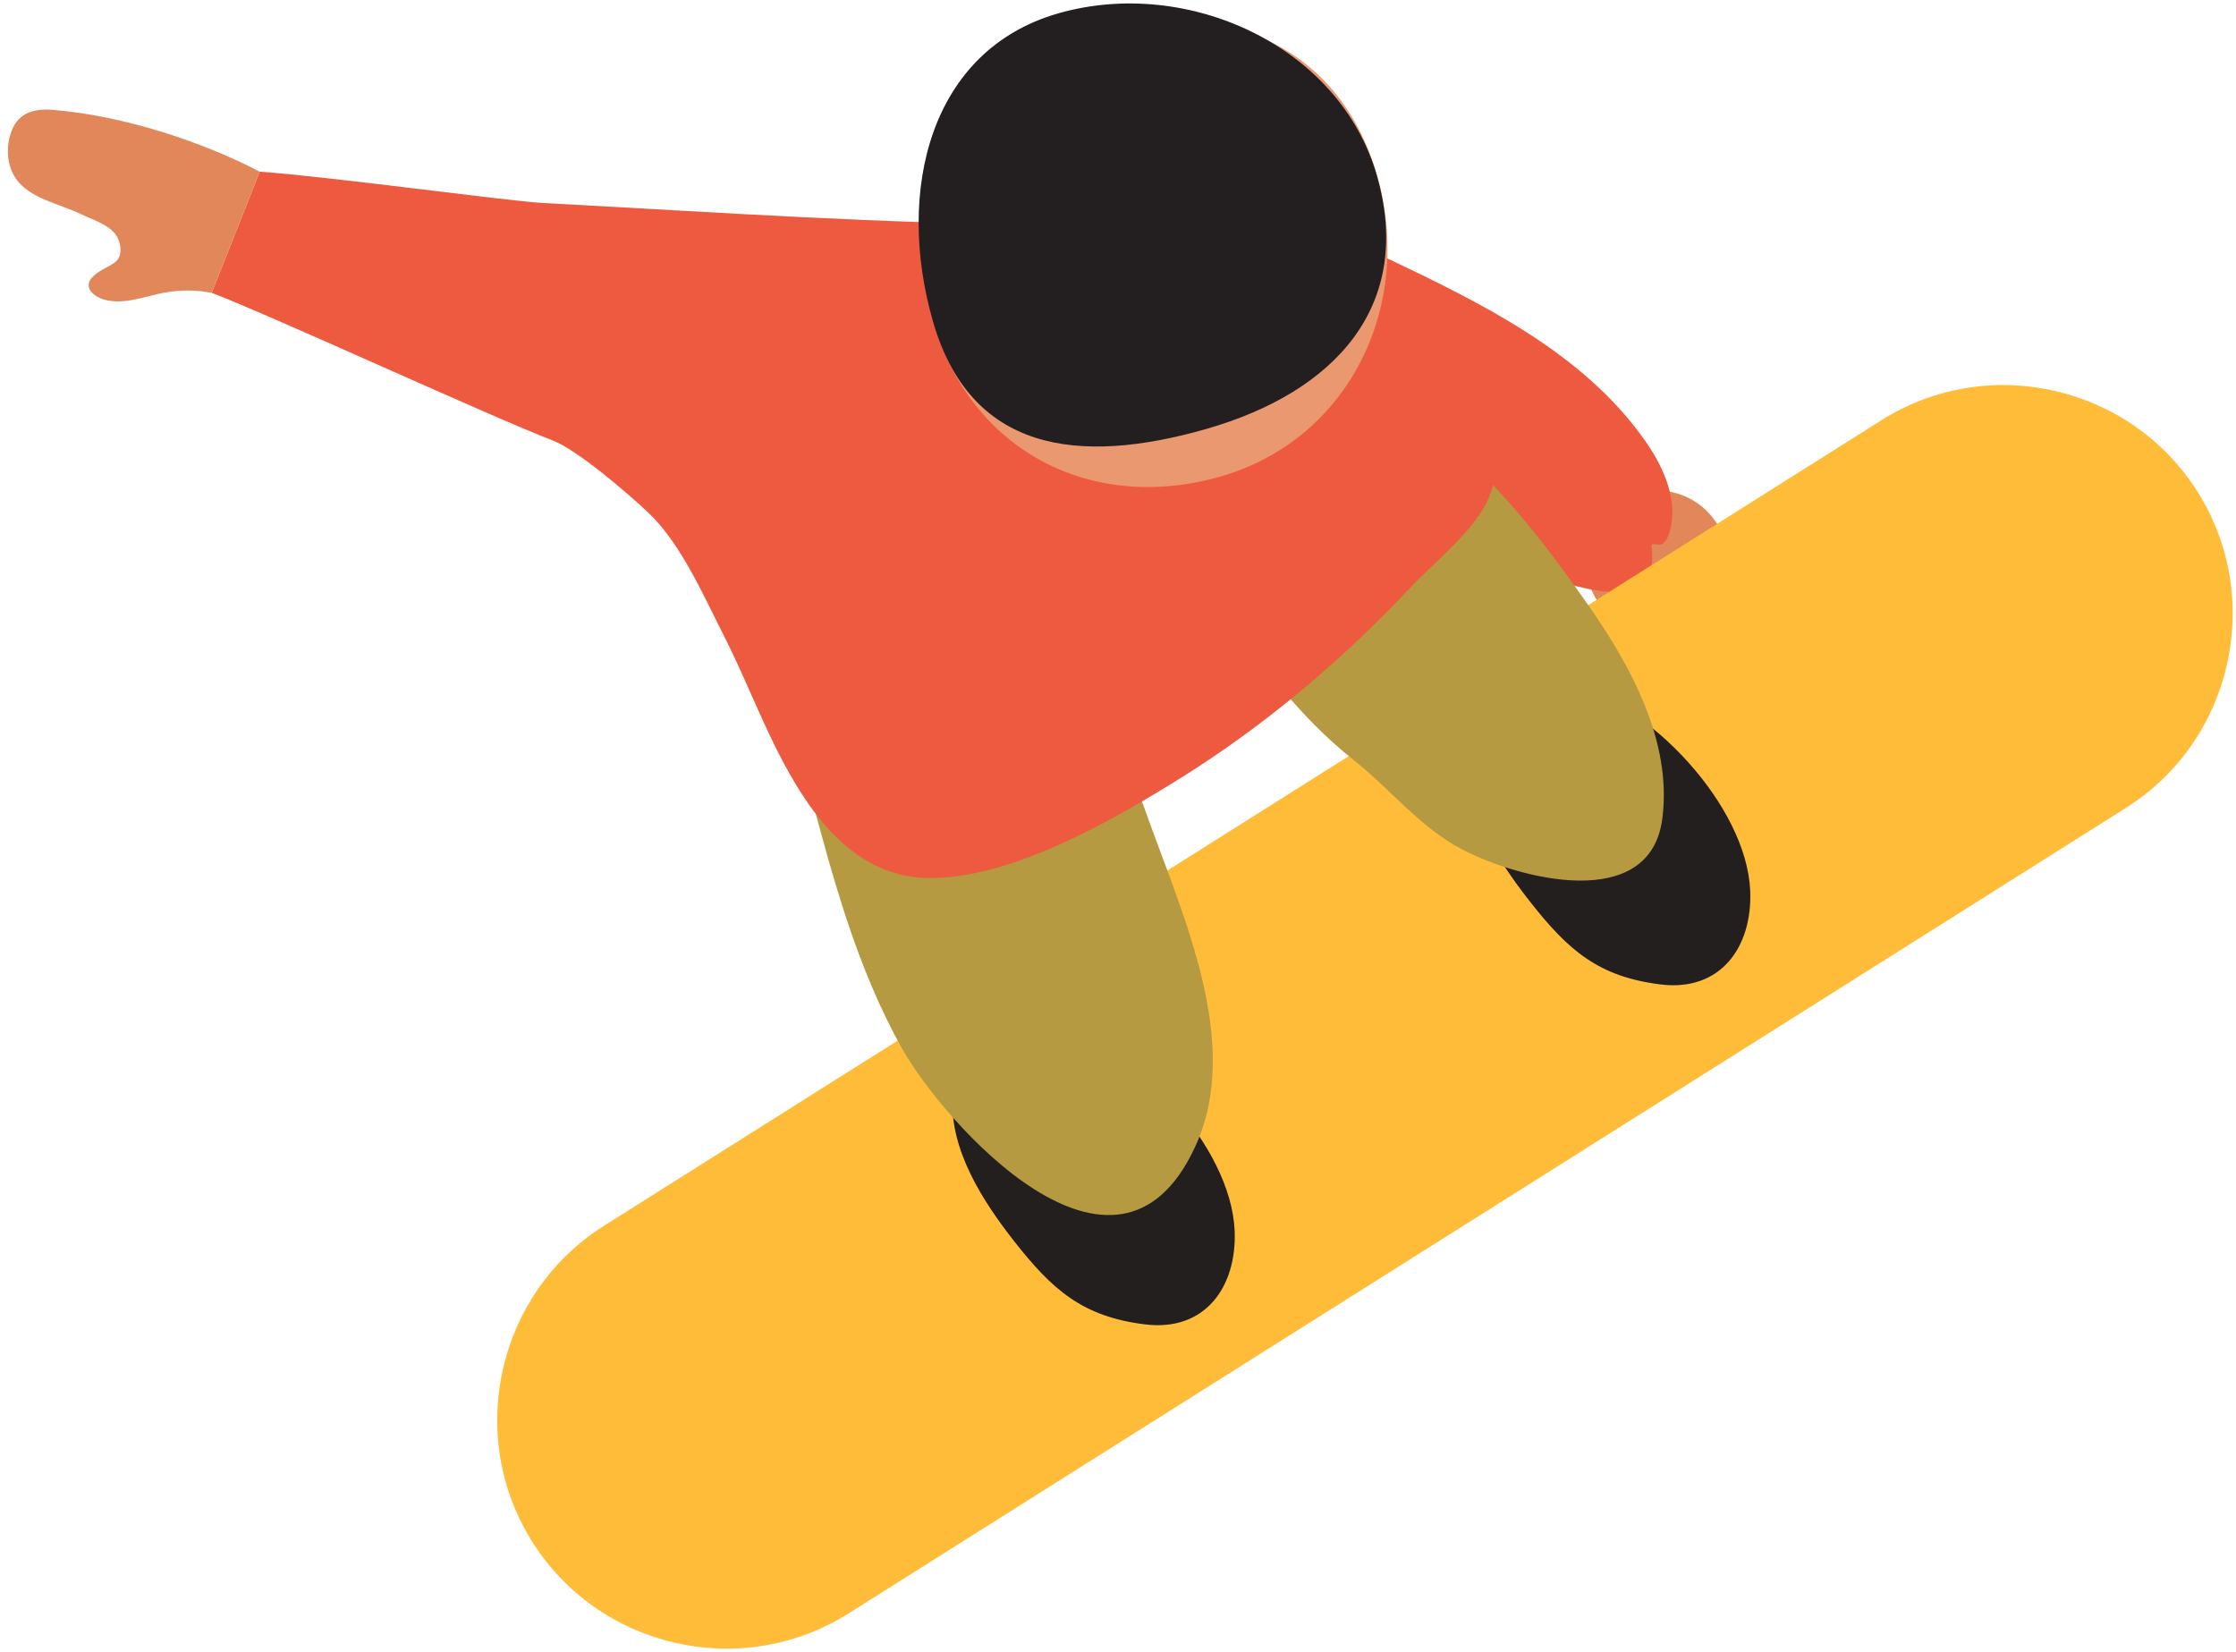 <svg width="272" height="201" viewBox="0 0 272 201" xmlns="http://www.w3.org/2000/svg"><title>snowboarder</title><g fill="none" fill-rule="evenodd"><path d="M210.132 69.375c-.583 4.745-4.902 8.12-9.647 7.536-4.744-.58-8.12-4.9-7.536-9.645.58-4.744 4.9-8.12 9.645-7.536 4.745.58 8.12 4.9 7.537 9.645" fill="#E28759"/><path d="M168.523 31.317c11.79 5.6 24.113 11.635 31.613 22.318 2.322 3.305 4.156 7.478 2.88 11.31-.16.48-.392.976-.827 1.233-.383.225-1.352-.218-1.294.22 1.878 14.065-24.996-2.322-36.86-6.306" fill="#ED5A3F"/><path d="M258.615 98.272l-155.408 98c-12.97 8.18-30.272 4.26-38.45-8.71-8.178-12.97-4.26-30.27 8.71-38.45l155.41-98c12.968-8.178 30.27-4.258 38.448 8.71 8.178 12.97 4.26 30.272-8.71 38.45" fill="#FFBC39"/><path d="M127.906 124.435c-5.598-1.287-11.774 3.4-12.042 9.138-.298 6.39 3.73 12.6 7.506 17.415 4.657 5.934 8.326 9.18 15.93 10.116 7.31.9 11.166-4.577 10.89-11.382-.422-10.322-12.27-22.983-22.284-25.287M190.62 83.083c-5.597-1.288-11.773 3.398-12.04 9.137-.3 6.39 3.73 12.602 7.505 17.415 4.657 5.935 8.326 9.18 15.93 10.117 7.31.9 11.167-4.578 10.89-11.383-.422-10.323-12.27-22.983-22.284-25.287" fill="#231F1F"/><path d="M98.438 95.994c2.87 10.803 5.793 21.738 11.256 31.49 4.988 8.91 26.07 32.882 35.688 12.017 5.812-12.608-1.502-28.065-6.027-40.8-2.43-6.838-4.235-11.01-7.542-19.592M149.268 75.895c5.163 5.545 8.06 10.705 15.493 16.635 4.475 3.57 8 8.14 13.153 10.823 6.792 3.533 22.79 7.756 24.298-3.758 1.23-9.377-3.84-18.6-9.025-26.014-5.488-7.845-11.41-15.504-19.06-21.374" fill="#B59A41"/><path d="M65.87 24.683c22.612 1.207 40.728 2.513 63.356 2.695 12.422.1 24.648 2.31 35.968 6.375 5.242 1.882 10.486 4.314 14.05 8.575 4.34 5.194 4.28 11.817 1.92 18.057-1.464 3.874-6.754 8.07-9.58 11.074-8.232 8.76-17.675 16.796-28.168 23.31-7.788 4.835-20.527 12.297-30.75 12.03-6.328-.166-10.967-4.214-14.243-8.902-4.53-6.48-6.793-13.537-10.396-20.624-2.426-4.77-5.212-11.197-9.193-14.944-2.387-2.246-8.577-7.594-11.6-8.75-7.33-2.803-34.15-15.155-41.48-17.957l5.836-14.74c8.54.61 30.346 3.59 34.28 3.8z" fill="#ED5A3F"/><path d="M148.46 57.968c15.644-4.486 23.597-20.802 19.056-36.637C162.976 5.497 148.613-.54 132.97 3.944c-15.645 4.486-24 19.266-19.46 35.1 4.54 15.835 19.306 23.41 34.95 18.925z" fill="#EA986F"/><path d="M146.764 52.17c15.645-4.485 25.272-14.965 20.728-30.81-4.543-15.845-23.115-24.22-38.76-19.735-15.645 4.486-19.792 21.605-15.25 37.45 4.545 15.845 17.637 17.582 33.282 13.096z" fill="#231F20"/><path d="M25.755 35.623c-1.912-.373-3.894-.378-5.807-.017-2.215.42-4.42 1.326-6.646.978-1.897-.298-3.345-1.656-1.978-2.963 1.042-.995 2.415-1.267 3.015-2.08.52-.71.428-2.146-.365-3.13-.947-1.175-2.872-1.747-4.193-2.392-2.56-1.248-6.407-1.9-7.992-4.513-1.004-1.655-1.054-3.807-.377-5.593.83-2.185 2.75-2.726 4.918-2.555 8.625.68 18.24 3.862 25.26 7.525" fill="#E28759"/></g></svg>